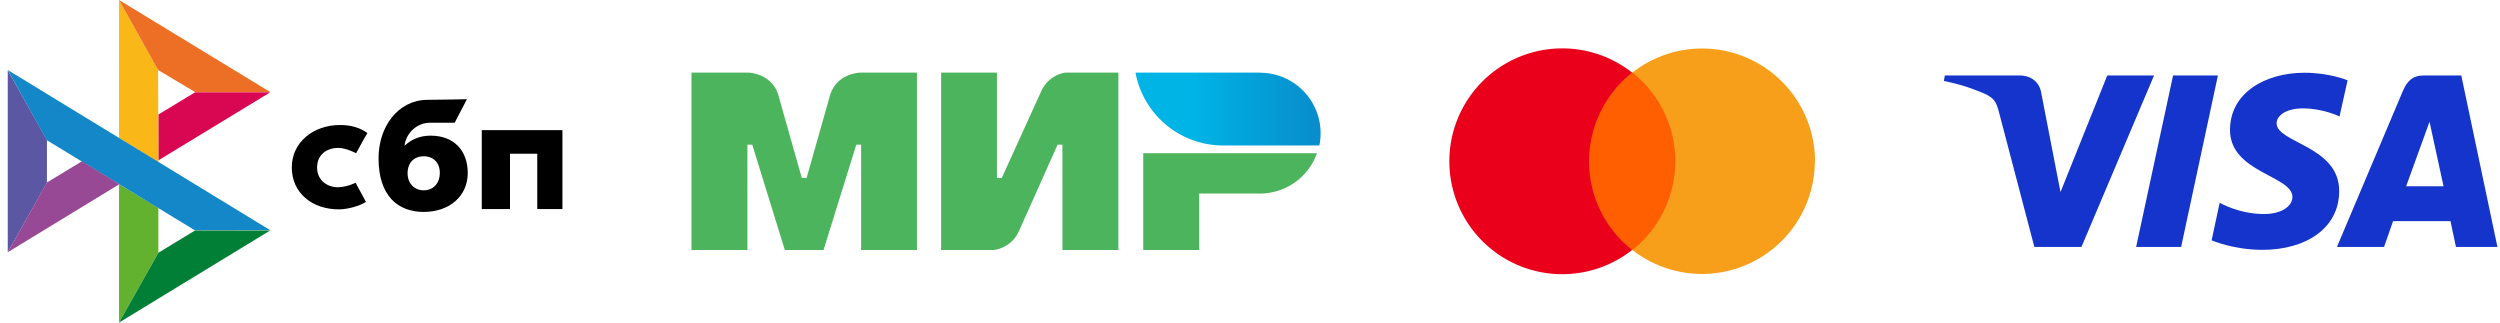 <svg xmlns="http://www.w3.org/2000/svg" width="155" height="20" fill="none"><g clip-path="url(#a)"><path fill="#000" d="M35.06 8.08v4.88h-1.75V9.53h-1.69v3.43h-1.75V8.07h5.2Z"/><path fill="#000" fill-rule="evenodd" d="M26.27 13.14c1.57 0 2.73-.96 2.73-2.41 0-1.4-.86-2.32-2.3-2.32-.66 0-1.2.23-1.62.63.1-.83.8-1.43 1.58-1.43h1.53l.76-1.46s-1.7.04-2.48.04c-1.8.03-3 1.66-3 3.63 0 2.3 1.18 3.32 2.8 3.32Zm0-3.45c.6 0 1 .39 1 1.04 0 .58-.36 1.07-1 1.07-.6 0-1-.45-1-1.06 0-.65.4-1.05 1-1.05Z" clip-rule="evenodd"/><path fill="#000" d="M22.04 11.33s-.42.24-1.04.28c-.7.02-1.34-.43-1.34-1.22 0-.78.56-1.22 1.33-1.22.47 0 1.09.33 1.09.33s.45-.84.7-1.25c-.44-.33-1.02-.5-1.69-.5-1.69 0-3 1.09-3 2.63 0 1.56 1.24 2.63 3 2.6.5-.02 1.18-.2 1.6-.46l-.65-1.2Z"/><path fill="#5B57A2" d="m.48 4.35 2.43 4.33v2.64L.48 15.64V4.35Z"/><path fill="#D90751" d="m9.82 7.1 2.28-1.38h4.66L9.82 9.94V7.1Z"/><path fill="#FAB718" d="m9.8 4.33.02 5.73-2.44-1.5V0L9.8 4.33Z"/><path fill="#ED6F26" d="M16.76 5.71H12.1L9.8 4.34 7.38 0l9.38 5.71Z"/><path fill="#63B22F" d="M9.82 15.67v-2.78l-2.44-1.47V20l2.44-4.33Z"/><path fill="#1487C9" d="M12.1 14.29 2.9 8.69.48 4.34l16.27 9.93-4.66.01Z"/><path fill="#017F36" d="m7.38 20 2.44-4.33 2.27-1.38h4.66L7.38 20Z"/><path fill="#984995" d="m.48 15.64 6.92-4.22L5.08 10 2.9 11.32.48 15.64Z"/></g><g clip-path="url(#b)"><path fill="#4DB45E" d="M53.38 4.5s-1.52 0-1.93 1.45l-1.44 5.08h-.3l-1.44-5.09c-.4-1.44-1.93-1.44-1.93-1.44h-3.47v11h3.47V8.97h.3l2.02 6.53h2.4l2.03-6.53h.3v6.53h3.46v-11h-3.47Zm12.68 0s-1.02.1-1.5 1.15l-2.45 5.38h-.3V4.5h-3.46v11h3.27s1.07-.1 1.55-1.16l2.4-5.37h.3v6.53h3.47v-11h-3.28Zm4.82 5v6h3.47V12h3.76a3.75 3.75 0 0 0 3.54-2.5H70.88Z"/><path fill="url(#c)" d="M78.11 4.5H70.4a5.53 5.53 0 0 0 5.45 4.52h5.95a3.75 3.75 0 0 0-3.68-4.51Z"/></g><path fill="#FF5F00" d="M98.14 4.5h6.12v11h-6.12v-11Z"/><path fill="#EB001B" d="M98.52 10a7.02 7.02 0 0 1 2.67-5.5 7 7 0 1 0 0 11 6.99 6.99 0 0 1-2.67-5.5Z"/><path fill="#F79E1B" d="M112.52 10a7 7 0 0 1-11.31 5.5 7.02 7.02 0 0 0 0-11 7 7 0 0 1 11.32 5.5Z"/><g clip-path="url(#d)"><path fill="#1434CB" d="M142.88 4.51c-2.44 0-4.62 1.25-4.62 3.55 0 2.64 3.87 2.83 3.87 4.15 0 .56-.65 1.06-1.76 1.06-1.57 0-2.75-.7-2.75-.7l-.5 2.33s1.35.59 3.15.59c2.66 0 4.76-1.31 4.76-3.65 0-2.8-3.88-2.97-3.88-4.2 0-.44.53-.92 1.64-.92 1.25 0 2.26.5 2.26.5l.5-2.24s-1.11-.47-2.67-.47Zm-22.3.17-.06.34s1.03.19 1.95.56c1.2.42 1.28.67 1.48 1.43l2.18 8.3h2.92l4.5-10.63h-2.9l-2.9 7.23-1.19-6.13c-.1-.7-.65-1.1-1.33-1.1h-4.65Zm14.15 0-2.29 10.63h2.79l2.28-10.63h-2.78Zm15.52 0c-.67 0-1.02.36-1.28.98l-4.08 9.65h2.92l.56-1.6h3.56l.34 1.6h2.57L152.6 4.68h-2.35Zm.38 2.87.87 4h-2.32l1.45-4Z"/></g><defs><clipPath id="a"><path fill="#fff" d="M0 0h34.87v20H0z"/></clipPath><clipPath id="b"><path fill="#fff" d="M42.87 4.5h39v11h-39z"/></clipPath><clipPath id="d"><path fill="#fff" d="M120.52 4.5h34.32v11h-34.32z"/></clipPath><linearGradient id="c" x1="70.39" x2="81.87" y1="6.76" y2="6.76" gradientUnits="userSpaceOnUse"><stop offset=".3" stop-color="#00B4E6"/><stop offset="1" stop-color="#088CCB"/></linearGradient></defs></svg>